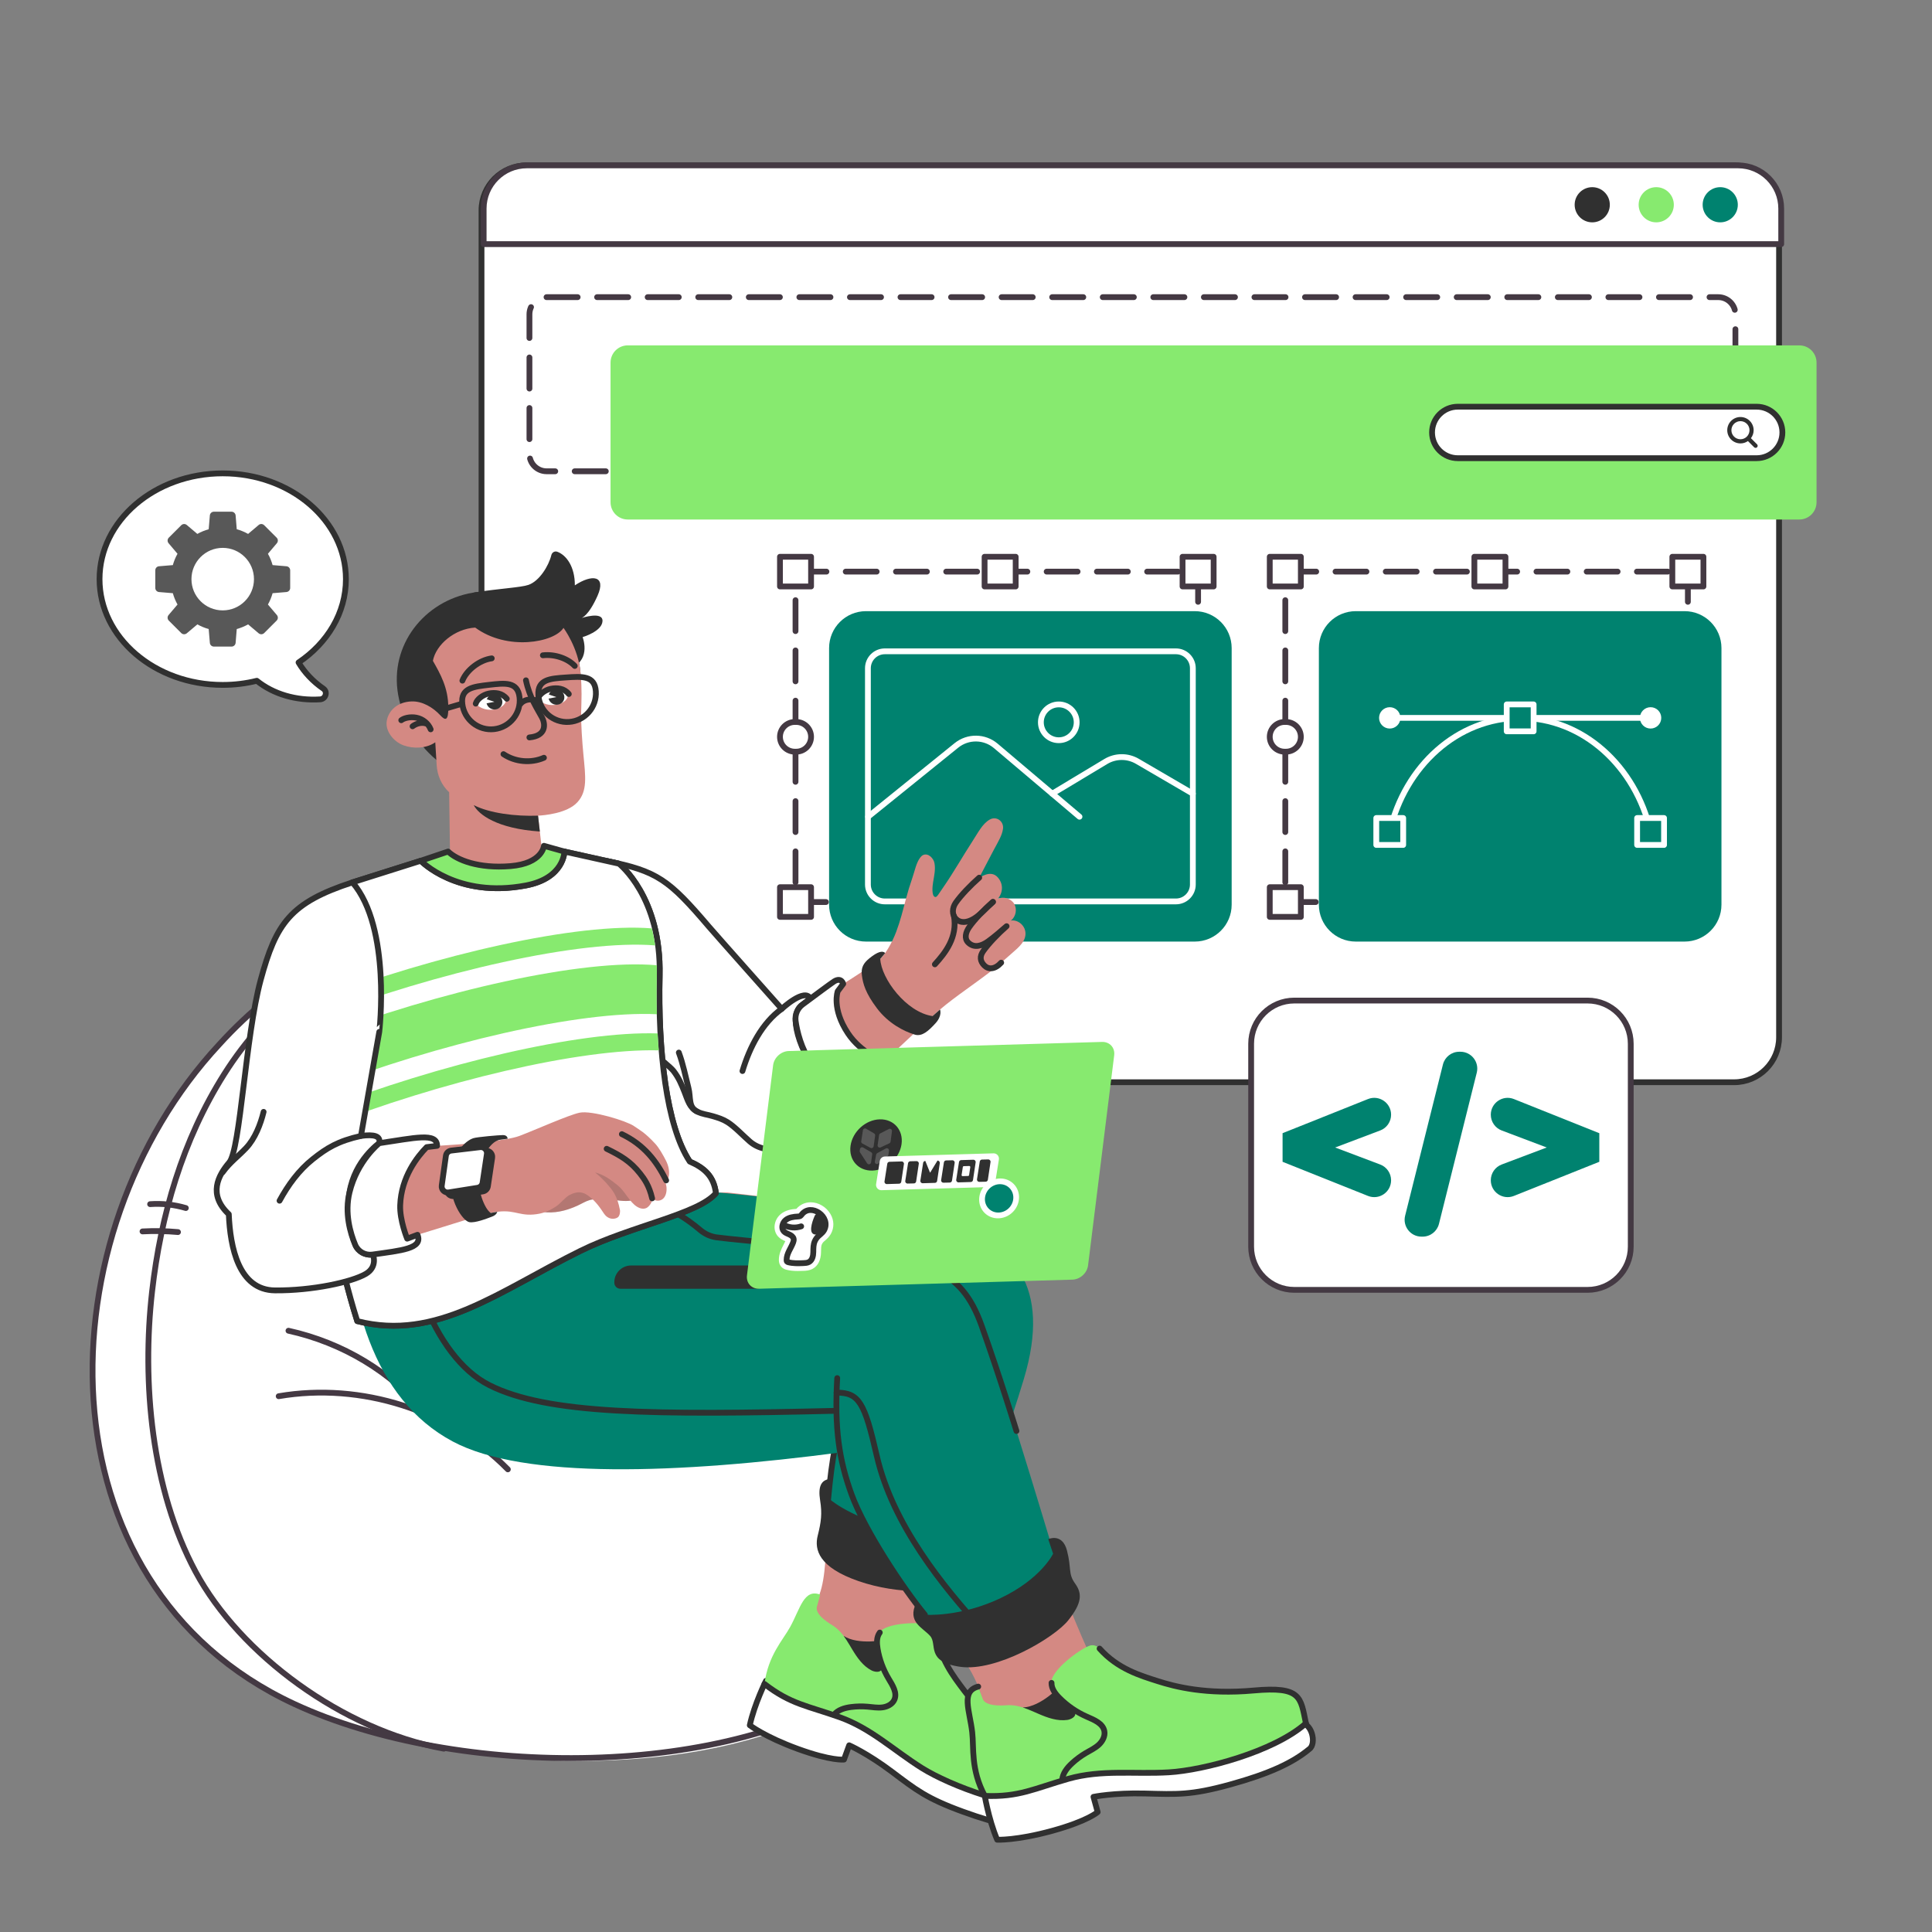 <svg id="SvgjsSvg1001" width="288" height="288" xmlns="http://www.w3.org/2000/svg" version="1.1" xmlns:xlink="http://www.w3.org/1999/xlink" xmlns:svgjs="http://svgjs.com/svgjs"><rect width="100%" height="100%" fill="#808080" stroke="none"/><defs id="SvgjsDefs1002"></defs><g id="SvgjsG1008"><svg xmlns="http://www.w3.org/2000/svg" enable-background="new 0 0 500 500" viewBox="0 0 500 500" width="288" height="288"><path fill="#ffffff" stroke="#303030" stroke-linecap="round" stroke-linejoin="round" stroke-miterlimit="10" stroke-width="1.5" d="
			M448.783,280.082H136.251c-6.427,0-11.637-5.21-11.637-11.637V54.437c0-6.427,5.21-11.637,11.637-11.637h312.531
			c6.427,0,11.637,5.21,11.637,11.637v214.008C460.42,274.872,455.21,280.082,448.783,280.082z" class="colorfff svgShape colorStroke303030 svgStroke"></path><path fill="#ffffff" stroke="#443943" stroke-linecap="round" stroke-linejoin="round" stroke-miterlimit="10" stroke-width="1.5" d="
				M449.798,42.8H136.345c-6.173,0-11.176,5.004-11.176,11.176v9.205h335.806v-9.205C460.975,47.804,455.971,42.8,449.798,42.8z" class="colorfff svgShape colorStrokeff95fb svgStroke"></path><path fill="#00826f" d="M449.746,52.991c0,2.514-2.037,4.551-4.551,4.551c-2.513,0-4.551-2.037-4.551-4.551
					s2.038-4.551,4.551-4.551C447.709,48.44,449.746,50.477,449.746,52.991z" class="color00826f svgShape"></path><path fill="#87ea6f" d="M433.184,52.991c0,2.514-2.038,4.551-4.551,4.551c-2.513,0-4.551-2.037-4.551-4.551
					s2.038-4.551,4.551-4.551C431.146,48.44,433.184,50.477,433.184,52.991z" class="colorf55571 svgShape"></path><path fill="#303030" d="M416.621,52.991c0,2.514-2.038,4.551-4.551,4.551c-2.513,0-4.551-2.037-4.551-4.551
					s2.038-4.551,4.551-4.551C414.584,48.44,416.621,50.477,416.621,52.991z" class="color303030 svgShape"></path><g><path fill="#ffffff" d="M444.676,121.966H141.467c-2.457,0-4.449-1.992-4.449-4.448V81.351
					c0-2.457,1.992-4.448,4.449-4.448h303.209c2.457,0,4.448,1.992,4.448,4.448v36.167
					C449.125,119.975,447.133,121.966,444.676,121.966z" class="colorfff svgShape"></path><path fill="none" stroke="#443943" stroke-dasharray="8.053 5.033" stroke-linecap="round" stroke-linejoin="round" stroke-width="1.5" d="
					M444.676,121.966H141.467c-2.457,0-4.448-1.992-4.448-4.448V81.351c0-2.457,1.992-4.448,4.448-4.448h303.209
					c2.457,0,4.448,1.992,4.448,4.448v36.167C449.125,119.975,447.133,121.966,444.676,121.966z" class="colorStrokeff95fb svgStroke"></path><g><path fill="#87ea6f" d="M465.668,134.447H162.46c-2.457,0-4.448-1.992-4.448-4.449V93.831
					c0-2.457,1.992-4.448,4.448-4.448h303.209c2.457,0,4.449,1.992,4.449,4.448v36.167
					C470.117,132.455,468.125,134.447,465.668,134.447z" class="colorf55571 svgShape"></path><path fill="#ffffff" stroke="#303030" stroke-linecap="round" stroke-linejoin="round" stroke-miterlimit="10" stroke-width="1.5" d="
					M454.618,118.577h-77.344c-3.68,0-6.662-2.983-6.662-6.662l0,0c0-3.68,2.983-6.662,6.662-6.662h77.344
					c3.68,0,6.662,2.983,6.662,6.662l0,0C461.281,115.594,458.298,118.577,454.618,118.577z" class="colorfff svgShape colorStroke303030 svgStroke"></path><path fill="#303030" d="M454.728,114.992l-1.588-1.588c0.438-0.575,0.702-1.289,0.702-2.066
					c0-1.884-1.532-3.416-3.416-3.416c-1.884,0-3.416,1.532-3.416,3.416c0,1.884,1.532,3.416,3.416,3.416
					c0.72,0,1.387-0.225,1.938-0.606l1.604,1.604c0.105,0.105,0.242,0.157,0.38,0.157c0.137,0,0.275-0.052,0.38-0.157
					C454.938,115.541,454.938,115.201,454.728,114.992z M450.427,113.679c-1.292,0-2.342-1.05-2.342-2.342
					c0-1.291,1.05-2.342,2.342-2.342c1.292,0,2.342,1.05,2.342,2.342C452.769,112.629,451.718,113.679,450.427,113.679z" class="color303030 svgShape"></path></g></g><g><rect width="104.187" height="85.511" x="332.635" y="147.934" fill="#ffffff" stroke="#443943" stroke-dasharray="8 5" stroke-linecap="round" stroke-linejoin="round" stroke-miterlimit="10" stroke-width="1.5" class="colorfff svgShape colorStrokeff95fb svgStroke"></rect><rect width="8.046" height="7.686" x="381.566" y="144.091" fill="#ffffff" stroke="#443943" stroke-linecap="round" stroke-linejoin="round" stroke-miterlimit="10" stroke-width="1.5" class="colorfff svgShape colorStrokeff95fb svgStroke"></rect><rect width="8.046" height="7.686" x="432.8" y="144.091" fill="#ffffff" stroke="#443943" stroke-linecap="round" stroke-linejoin="round" stroke-miterlimit="10" stroke-width="1.5" class="colorfff svgShape colorStrokeff95fb svgStroke"></rect><rect width="8.046" height="7.686" x="328.613" y="144.091" fill="#ffffff" stroke="#443943" stroke-linecap="round" stroke-linejoin="round" stroke-miterlimit="10" stroke-width="1.5" class="colorfff svgShape colorStrokeff95fb svgStroke"></rect><path fill="#ffffff" stroke="#443943" stroke-linecap="round" stroke-linejoin="round" stroke-miterlimit="10" stroke-width="1.5" d="M332.815 194.533h-.359c-2.122 0-3.843-1.721-3.843-3.843l0 0c0-2.122 1.721-3.843 3.843-3.843h.359c2.123 0 3.843 1.721 3.843 3.843l0 0C336.658 192.812 334.938 194.533 332.815 194.533zM437.003 194.533h-.359c-2.122 0-3.843-1.721-3.843-3.843l0 0c0-2.122 1.721-3.843 3.843-3.843h.359c2.122 0 3.843 1.721 3.843 3.843l0 0C440.846 192.812 439.125 194.533 437.003 194.533z" class="colorfff svgShape colorStrokeff95fb svgStroke"></path><g><rect width="8.046" height="7.686" x="381.566" y="229.602" fill="#ffffff" stroke="#443943" stroke-linecap="round" stroke-linejoin="round" stroke-miterlimit="10" stroke-width="1.5" class="colorfff svgShape colorStrokeff95fb svgStroke"></rect><rect width="8.046" height="7.686" x="432.8" y="229.602" fill="#ffffff" stroke="#443943" stroke-linecap="round" stroke-linejoin="round" stroke-miterlimit="10" stroke-width="1.5" class="colorfff svgShape colorStrokeff95fb svgStroke"></rect><rect width="8.046" height="7.686" x="328.613" y="229.602" fill="#ffffff" stroke="#443943" stroke-linecap="round" stroke-linejoin="round" stroke-miterlimit="10" stroke-width="1.5" class="colorfff svgShape colorStrokeff95fb svgStroke"></rect></g><g><path fill="#00826f" d="M435.96,243.68h-85.084c-5.275,0-9.552-4.276-9.552-9.551V167.72
					c0-5.275,4.276-9.552,9.552-9.552h85.084c5.275,0,9.551,4.276,9.551,9.552v66.408C445.511,239.404,441.235,243.68,435.96,243.68
					z" class="color00826f svgShape"></path><path fill="none" stroke="#fff" stroke-linecap="round" stroke-linejoin="round" stroke-miterlimit="10" stroke-width="1.5" d="
						M359.664,215.186c3.914-16.917,17.542-29.401,33.753-29.401c16.211,0,29.839,12.484,33.753,29.401" class="colorStrokefff svgStroke"></path><line x1="359.664" x2="427.171" y1="185.786" y2="185.786" fill="none" stroke="#fff" stroke-linecap="round" stroke-linejoin="round" stroke-miterlimit="10" stroke-width="1.5" class="colorStrokefff svgStroke"></line><rect width="6.966" height="6.966" x="389.934" y="182.302" fill="#00826f" stroke="#fff" stroke-linecap="round" stroke-linejoin="round" stroke-miterlimit="10" stroke-width="1.5" class="color00826f svgShape colorStrokefff svgStroke"></rect><rect width="6.966" height="6.966" x="356.181" y="211.703" fill="#00826f" stroke="#fff" stroke-linecap="round" stroke-linejoin="round" stroke-miterlimit="10" stroke-width="1.5" class="color00826f svgShape colorStrokefff svgStroke"></rect><rect width="6.966" height="6.966" x="423.687" y="211.703" fill="#00826f" stroke="#fff" stroke-linecap="round" stroke-linejoin="round" stroke-miterlimit="10" stroke-width="1.5" class="color00826f svgShape colorStrokefff svgStroke"></rect><path fill="#ffffff" d="M429.934 185.786c0 1.526-1.237 2.763-2.763 2.763-1.526 0-2.763-1.237-2.763-2.763 0-1.526 1.237-2.763 2.763-2.763C428.697 183.022 429.934 184.26 429.934 185.786zM362.427 185.786c0 1.526-1.237 2.763-2.763 2.763-1.526 0-2.763-1.237-2.763-2.763 0-1.526 1.237-2.763 2.763-2.763C361.19 183.022 362.427 184.26 362.427 185.786z" class="colorfff svgShape"></path></g></g><g><rect width="104.187" height="85.511" x="205.879" y="147.934" fill="#ffffff" stroke="#443943" stroke-dasharray="8 5" stroke-linecap="round" stroke-linejoin="round" stroke-miterlimit="10" stroke-width="1.5" class="colorfff svgShape colorStrokeff95fb svgStroke"></rect><rect width="8.046" height="7.686" x="254.81" y="144.091" fill="#ffffff" stroke="#443943" stroke-linecap="round" stroke-linejoin="round" stroke-miterlimit="10" stroke-width="1.5" class="colorfff svgShape colorStrokeff95fb svgStroke"></rect><rect width="8.045" height="7.686" x="306.044" y="144.091" fill="#ffffff" stroke="#443943" stroke-linecap="round" stroke-linejoin="round" stroke-miterlimit="10" stroke-width="1.5" class="colorfff svgShape colorStrokeff95fb svgStroke"></rect><rect width="8.046" height="7.686" x="201.857" y="144.091" fill="#ffffff" stroke="#443943" stroke-linecap="round" stroke-linejoin="round" stroke-miterlimit="10" stroke-width="1.5" class="colorfff svgShape colorStrokeff95fb svgStroke"></rect><path fill="#ffffff" stroke="#443943" stroke-linecap="round" stroke-linejoin="round" stroke-miterlimit="10" stroke-width="1.5" d="M206.059 194.533H205.7c-2.122 0-3.843-1.721-3.843-3.843l0 0c0-2.122 1.721-3.843 3.843-3.843h.359c2.122 0 3.843 1.721 3.843 3.843l0 0C209.902 192.812 208.181 194.533 206.059 194.533zM310.246 194.533h-.359c-2.122 0-3.843-1.721-3.843-3.843l0 0c0-2.122 1.721-3.843 3.843-3.843h.359c2.123 0 3.843 1.721 3.843 3.843l0 0C314.089 192.812 312.369 194.533 310.246 194.533z" class="colorfff svgShape colorStrokeff95fb svgStroke"></path><g><rect width="8.046" height="7.686" x="254.81" y="229.602" fill="#ffffff" stroke="#443943" stroke-linecap="round" stroke-linejoin="round" stroke-miterlimit="10" stroke-width="1.5" class="colorfff svgShape colorStrokeff95fb svgStroke"></rect><rect width="8.045" height="7.686" x="306.044" y="229.602" fill="#ffffff" stroke="#443943" stroke-linecap="round" stroke-linejoin="round" stroke-miterlimit="10" stroke-width="1.5" class="colorfff svgShape colorStrokeff95fb svgStroke"></rect><rect width="8.046" height="7.686" x="201.857" y="229.602" fill="#ffffff" stroke="#443943" stroke-linecap="round" stroke-linejoin="round" stroke-miterlimit="10" stroke-width="1.5" class="colorfff svgShape colorStrokeff95fb svgStroke"></rect></g><g><path fill="#00826f" d="M309.203,243.68h-85.084c-5.275,0-9.551-4.276-9.551-9.551V167.72
					c0-5.275,4.276-9.552,9.551-9.552h85.084c5.275,0,9.551,4.276,9.551,9.552v66.408
					C318.755,239.404,314.478,243.68,309.203,243.68z" class="color00826f svgShape"></path><path fill="none" stroke="#fff" stroke-linecap="round" stroke-linejoin="round" stroke-miterlimit="10" stroke-width="1.5" d="
					M304.329,233.288h-75.336c-2.419,0-4.38-1.961-4.38-4.38v-55.967c0-2.419,1.961-4.38,4.38-4.38h75.336
					c2.419,0,4.38,1.961,4.38,4.38v55.967C308.709,231.327,306.748,233.288,304.329,233.288z" class="colorStrokefff svgStroke"></path><path fill="none" stroke="#fff" stroke-linecap="round" stroke-linejoin="round" stroke-miterlimit="10" stroke-width="1.5" d="
						M224.665,211.368l22.847-18.449c2.988-2.413,7.268-2.363,10.199,0.117l21.662,18.332" class="colorStrokefff svgStroke"></path><path fill="none" stroke="#fff" stroke-linecap="round" stroke-linejoin="round" stroke-miterlimit="10" stroke-width="1.5" d="M308.709 205.404l-14.369-8.382c-2.524-1.472-5.651-1.452-8.156.053l-13.859 8.329M278.643 186.935c0 2.559-2.074 4.633-4.633 4.633-2.559 0-4.633-2.074-4.633-4.633 0-2.559 2.074-4.633 4.633-4.633C276.569 182.302 278.643 184.376 278.643 186.935z" class="colorStrokefff svgStroke"></path></g></g><g><path fill="#ffffff" stroke="#443943" stroke-linecap="round" stroke-linejoin="round" stroke-miterlimit="10" stroke-width="1.5" d="
			M410.865,333.816h-75.899c-6.17,0-11.171-5.002-11.171-11.171v-52.529c0-6.17,5.002-11.172,11.171-11.172h75.899
			c6.17,0,11.171,5.002,11.171,11.172v52.529C422.037,328.814,417.035,333.816,410.865,333.816z" class="colorfff svgShape colorStrokeff95fb svgStroke"></path><path fill="#00826f" d="M354.032 309.504l-22.102-8.832v-7.405l22.102-8.832c2.865-1.145 5.981.965 5.981 4.051v0c0 1.814-1.123 3.439-2.82 4.081l-17.686 6.682v-4.558l17.686 6.682c1.697.641 2.82 2.266 2.82 4.081l0 0C360.013 308.539 356.897 310.649 354.032 309.504zM363.647 314.62l9.782-39.126c.486-1.942 2.23-3.304 4.232-3.304h.292c2.838 0 4.92 2.667 4.232 5.42l-9.782 39.126c-.486 1.942-2.23 3.304-4.232 3.304h-.292C365.041 320.04 362.959 317.373 363.647 314.62zM385.818 288.486L385.818 288.486c0-3.086 3.116-5.196 5.981-4.051l22.102 8.832v7.405l-22.102 8.832c-2.865 1.145-5.981-.965-5.981-4.051l0 0c0-1.814 1.123-3.439 2.82-4.081l17.686-6.682v4.558l-17.686-6.682C386.942 291.925 385.818 290.3 385.818 288.486z" class="color00826f svgShape"></path></g><g><path fill="#ffffff" d="M56.756,270.284C11.163,319.296,9.064,409.858,76.213,441.007
				c41.919,19.445,114.856,21.772,149.348-6.197c32.369-26.247,35.081-59.782,29.335-79.789
				c-6.715-23.381-16.84-31.51-31.827-45.881c-8.963-8.595-18.536-17.017-24.23-27.963c-1.929-3.708-3.372-7.641-5.211-11.393
				c-9.228-18.834-26.718-31.005-47.487-34.03c-10.172-1.482-20.597-1.072-30.671,0.889
				C92.736,241.071,72.091,253.381,56.756,270.284z" class="colorfff svgShape"></path><path fill="#ffffff" stroke="#443943" stroke-linecap="round" stroke-linejoin="round" stroke-miterlimit="10" stroke-width="1.5" d="
			M56.756,270.284C11.163,319.296,9.064,409.858,76.213,441.007c41.919,19.445,113.279,19.706,149.348-6.197
			c31.73-22.786,35.081-59.782,29.335-79.789c-6.715-23.381-16.84-31.51-31.827-45.881c-8.963-8.595-18.536-17.017-24.23-27.963
			c-1.929-3.708-3.372-7.641-5.211-11.393c-9.228-18.834-26.718-31.005-47.487-34.03c-10.172-1.482-20.597-1.072-30.671,0.889
			C92.736,241.071,72.091,253.381,56.756,270.284z" class="colorfff svgShape colorStrokeff95fb svgStroke"></path><path fill="none" stroke="#443943" stroke-linecap="round" stroke-linejoin="round" stroke-miterlimit="10" stroke-width="1.5" d="M106.256 238.661c-20.278 8.031-37.352 22.118-48.205 39.289-10.853 17.17-16.457 36.657-18.686 56.237-2.679 23.526-.207 51.218 11.25 72.574 11.457 21.356 38.106 41.025 64.246 45.797M38.85 311.633c3.11-.221 6.261.121 9.245 1.006M46.065 318.861c-3.05-.278-6.122-.335-9.181-.171M72.126 361.34c21.358-3.668 44.321 3.662 59.307 18.931M74.656 344.391c13.933 3.072 26.705 10.654 35.604 21.576" class="colorStrokeff95fb svgStroke"></path><g><path fill="#d48983" d="M263.536,453.133c-5.774-4.532-11.354-9.37-16.206-14.894
						c-4.836-5.505-9.855-9.179-6.462-18.702c3.393-9.523,5.085-13.003,8.759-22.563c8.158-21.225,10.932-25.518,14.867-40.836
						c3.922-15.268,4.931-31.196-17.537-37.276c-24.971-6.758-58.723-10.245-58.723-10.245H96.559c0,0,0.293,39.669,18.923,51.792
						c18.629,12.122,48.938,13.268,74.671,9.932c13.684-1.774,24.287-3.429,29.761-4.373c-1.595,4.373-4.297,11.836-5.616,27.533
						c-0.69,8.212-0.525,14.54-2.235,19.178c-1.166,3.162-7.333,10.399-9.885,14.967c-1.254,2.246-2.717,5.632-1.914,8.76
						c0.654,2.546,2.574,4.349,5.022,5.306c6.253,2.445,12.918,3.896,18.848,7.043c3.589,1.905,6.831,4.391,10.276,6.545
						c3.206,2.004,6.591,3.72,10.102,5.122c3.86,1.541,7.935,2.687,12.097,2.949c3.281,0.207,9.348,0.392,11.038-3.107
						C269.141,457.174,265.664,454.802,263.536,453.133z" class="colord48983 svgShape"></path><path fill="none" stroke="#303030" stroke-linecap="round" stroke-linejoin="round" stroke-miterlimit="10" stroke-width="1.5" d="
					M229.564,351.006c-3.605,3.054-7.828,9.402-9.651,14.96" class="colorStroke303030 svgStroke"></path><path fill="#ffffff" stroke="#303030" stroke-linecap="round" stroke-linejoin="round" stroke-miterlimit="10" stroke-width="1.5" d="
						M198.232,435.002c0,0-2.979,5.946-4.186,11.494c0,0,3.796,2.975,12.466,6.132c8.669,3.157,11.911,2.745,11.911,2.745
						l1.344-3.692c0,0,4.673,2.043,10.955,6.762c6.282,4.719,8.992,6.962,18.464,10.412c9.472,3.449,15.858,4.648,21.242,4.253
						c2.342,0.033,4.558-5.293,1.676-6.865C269.223,464.671,198.232,435.002,198.232,435.002z" class="colorfff svgShape colorStroke303030 svgStroke"></path><path fill="#303030" d="M218.319,423.364c3.873,2.491,10.693,1.027,10.693,1.027s4.7,9.453-1.094,9.806
						C224.36,434.413,220.966,431.272,218.319,423.364z" class="color303030 svgShape"></path><path fill="#87ea6f" d="M219.064,424.434c-0.992-1.52-2.106-2.893-3.731-3.876c-1.341-0.811-4.436-2.849-3.913-4.753
						c0.013-0.047,0.857-3.117,0.857-3.117c-4.248-1.597-5.155,3.583-7.793,8.382c-1.877,3.415-5.698,7.326-6.637,14.735
						c6.75,5.245,11.234,5.682,19.4,8.581c8.167,2.899,14.058,8.624,21.367,13.195c7.309,4.571,24.221,10.954,34.855,9.815
						c2.662-6.065,4.435-8.194-5.846-14.186c-10.281-5.991-15.459-12.185-18.079-15.675c-2.781-3.704-6.419-8.315-7.159-15.054
						c-0.1-0.912-0.671-1.734-1.547-2.008c-2.524-0.79-11.978-0.596-13.288,2.175c-1.007,2.129-0.399,4.564,0.049,6.753
						c0.141,0.689,0.868,2.072,0.529,2.703c-0.465,0.867-1.893,0.55-2.568,0.204c-2.225-1.141-3.723-3.303-5.012-5.445
						C220.051,426.038,219.574,425.216,219.064,424.434z" class="colorf55571 svgShape"></path><path fill="none" stroke="#303030" stroke-linecap="round" stroke-linejoin="round" stroke-miterlimit="10" stroke-width="1.5" d="M227.689 422.504c-.866 1.15-.808 2.738-.573 4.159.455 2.75 1.433 5.412 2.865 7.803 1.004 1.676 2.278 3.632 1.484 5.417-.522 1.173-1.827 1.827-3.101 1.988-1.274.161-2.56-.074-3.839-.185-1.418-.123-2.85-.094-4.262.088-1.649.212-3.391.706-4.435 2M273.468 467.397c2.662-6.065 4.435-8.194-5.846-14.186-10.281-5.991-15.459-12.185-18.079-15.675-2.781-3.704-6.419-8.315-7.159-15.054" class="colorStroke303030 svgStroke"></path><path fill="none" stroke="#303030" stroke-linecap="round" stroke-linejoin="round" stroke-miterlimit="10" stroke-width="1.5" d="
						M197.846,435.806c6.75,5.245,11.234,5.682,19.4,8.581c8.167,2.899,14.058,8.624,21.367,13.195
						c7.309,4.571,24.221,10.954,34.855,9.815" class="colorStroke303030 svgStroke"></path><g><path fill="#d48983" d="M331.908,443.358c-1.469-1.899-4.118-2.325-6.506-2.576c-8.652-0.909-17.375-1.406-25.92-3.125
						c-6.87-1.382-14.567-2.871-17.755-10.074c-2.513-5.679-4.177-9.464-8.569-20.902c-4.074-10.613-9.618-27.914-18.302-52.2
						c-8.731-24.416-18.022-26.51-31.955-28.874c-21.414-3.634-34.587-5.471-70.467-7.964l-57.773,0.955
						c2.233,24.968,4.645,44.278,23.076,53.82c16.73,8.662,45.734,7.332,64.882,5.781c20.822-1.686,29.061-2.834,35.965-3.495
						c3.649,22.611,12.337,28.641,21.482,42.302c3.849,5.749,10.324,12.084,13.313,20.032c1.349,3.586,0.456,8.079,0.939,11.833
						c0.308,2.395,0.551,4.425,0.64,6.85c0.102,2.777,1.106,5.532,2.89,7.672c0.723,0.867,1.581,1.648,2.611,2.109
						c2.351,1.052,5.069,0.277,7.551-0.412c6.115-1.697,12.396-2.794,18.724-3.27c4.813-0.362,9.648-0.365,14.456-0.786
						c8.321-0.729,16.557-2.728,24.156-6.196c2.319-1.058,4.657-2.319,6.168-4.372C333.026,448.415,333.468,445.374,331.908,443.358
						z" class="colord48983 svgShape"></path><path fill="#ffffff" stroke="#303030" stroke-linecap="round" stroke-linejoin="round" stroke-miterlimit="10" stroke-width="1.5" d="
						M254.697,463.858c0,0,1.057,6.834,3.375,12.262c0,0,5.009,0.234,14.258-2.311s11.747-4.847,11.747-4.847l-1.084-3.938
						c0,0,5.191-1.083,13.357-0.867c8.166,0.216,11.814,0.485,21.919-2.297c10.105-2.782,16.239-5.612,20.564-9.19
						c2.005-1.382,0.675-7.231-2.714-6.827C332.73,446.245,254.697,463.858,254.697,463.858z" class="colorfff svgShape colorStroke303030 svgStroke"></path><path fill="#303030" d="M264.711,441.897c4.782-0.222,9.68-5.57,9.68-5.57s9.677,5.181,4.979,8.969
						C276.487,447.622,271.718,447.004,264.711,441.897z" class="color303030 svgShape"></path><path fill="#87ea6f" d="M265.987,442.355c-1.756-0.691-3.528-1.184-5.497-1.038c-1.625,0.12-5.476,0.257-6.178-1.672
						c-0.017-0.047-1.15-3.158-1.15-3.158c-4.562,1.206-2.211,6.141-1.556,11.798c0.466,4.025-0.417,9.64,3.25,16.485
						c8.879,0.38,12.943-1.951,21.61-4.412c8.667-2.461,17.108-1.158,26.055-1.686c8.947-0.528,27.124-5.304,35.451-12.674
						c-1.397-6.743-1.176-9.616-13.498-8.501c-12.321,1.114-20.441-1.016-24.763-2.396c-4.588-1.465-10.448-3.18-15.134-8.447
						c-0.634-0.712-1.613-1.065-2.52-0.77c-2.615,0.851-10.51,6.709-9.951,9.846c0.429,2.411,2.411,4.109,4.109,5.694
						c0.535,0.499,1.983,1.233,2.077,1.972c0.128,1.015-1.273,1.606-2.053,1.719c-2.573,0.373-5.145-0.557-7.528-1.596
						C267.79,443.119,266.891,442.711,265.987,442.355z" class="colorf55571 svgShape"></path><path fill="none" stroke="#303030" stroke-linecap="round" stroke-linejoin="round" stroke-miterlimit="10" stroke-width="1.5" d="M253.162 436.488c-4.562 1.206-2.211 6.141-1.556 11.798.466 4.025-.417 9.64 3.25 16.485M272.134 435.525c-.041 1.496.964 2.807 2.019 3.87 2.042 2.056 4.474 3.724 7.127 4.888 1.86.816 4.118 1.707 4.52 3.698.264 1.309-.448 2.649-1.431 3.553-.982.904-2.214 1.479-3.365 2.155-1.276.75-2.472 1.637-3.559 2.641-1.27 1.173-2.449 2.64-2.554 4.366M337.971 445.999c-1.397-6.743-1.176-9.616-13.498-8.501-12.321 1.114-20.441-1.016-24.763-2.396-4.588-1.465-10.448-3.18-15.134-8.447" class="colorStroke303030 svgStroke"></path><path fill="none" stroke="#303030" stroke-linecap="round" stroke-linejoin="round" stroke-miterlimit="10" stroke-width="1.5" d="
						M254.855,464.771c8.879,0.38,12.943-1.951,21.61-4.412c8.667-2.461,17.108-1.158,26.055-1.686
						c8.947-0.528,27.124-5.304,35.451-12.674" class="colorStroke303030 svgStroke"></path></g><g><path fill="#00826f" d="M100.29,308.616h84.98c-5.441-0.603,35.398,2.745,60.966,9.157
					c15.734,3.945,26.05,14.81,18.72,39.152c-7.33,24.343-16.767,45.425-16.767,45.425s-23.626,0.7-34.263-9.268
					c0,0,0.278-15.131,4.392-25.237c0,0-45.125,9.019-74.941,3.763c-29.816-5.256-39.497-16.651-43.228-28.025
					c-3.73-11.374-5.126-34.779-5.126-34.779L100.29,308.616z" class="color00826f svgShape"></path><path fill="none" stroke="#303030" stroke-linecap="round" stroke-linejoin="round" stroke-miterlimit="10" stroke-width="1.5" d="
					M228.373,350.738c-9.885,11.365-12.547,17.573-14.429,41.762" class="colorStroke303030 svgStroke"></path><path fill="#303030" d="M214.73,382.762c-2.306,0.273-3.033,2.096-2.484,5.523c0.548,3.427,0.279,5.572-0.617,9.116
					c-0.927,3.667,0.274,8.225,10.556,11.789c10.281,3.564,21.865,3.016,24.333,1.097c2.468-1.919,2.236-5.579,4.466-9.116
					c1.156-1.833,4.123-5.712,1.002-7.811l-1.524,3.696c0,0-7.546,2.019-19.65-1.545c-12.105-3.564-16.456-7.836-16.456-7.836
					L214.73,382.762z" class="color303030 svgShape"></path></g><g><path fill="#00826f" d="M89.508,308.616c0,27.614,7.051,53.434,27.634,64.424c18.478,9.866,58.388,8.387,100.679,2.813
					c2.019,11.965,4.871,18.381,12.281,29.177c7.41,10.797,14.091,19.142,14.091,19.142s9.155,0.819,18.226-3.456
					c9.072-4.275,12.592-11.096,12.592-11.096s-14.882-50.309-20.965-66.517c-4.843-12.904-9.457-15.755-34.766-19.411
					c-8.899-1.285-25.528-2.44-35.967-3.742c-16.319-13.341-22.373-11.334-22.373-11.334H89.508z" class="color00826f svgShape"></path><path fill="none" stroke="#303030" stroke-linecap="round" stroke-linejoin="round" stroke-miterlimit="10" stroke-width="1.5" d="M160.941 308.616c10.617 2.11 17.405 7.269 20.253 9.695 1.229 1.046 2.722 1.722 4.322 1.928 6.969.897 28.804 2.685 33.764 3.454 20.287 3.143 29.256 3.944 34.766 19.411 4.7 13.192 9.015 27.236 9.015 27.236M216.672 356.651c-.743 12.898.435 21.165 3.766 30.242 3.331 9.078 13.058 23.858 18.923 31.008" class="colorStroke303030 svgStroke"></path><path fill="none" stroke="#303030" stroke-linecap="round" stroke-linejoin="round" stroke-miterlimit="10" stroke-width="1.5" d="M103.916 308.315c0 16.847 7.745 42.626 22.742 50.171 14.997 7.545 42.348 7.759 89.8 6.627M216.507 360.408c5.858 0 7.263 2.66 10.402 16.355 4.121 17.982 17.414 34.076 27.137 44.805" class="colorStroke303030 svgStroke"></path><path fill="#303030" d="M237.097,414.857l2.265,3.044c0,0,9.078,0.696,19.593-4.308
					c10.515-5.004,13.585-11.487,13.585-11.487l-1.254-3.777c0,0,3.643-1.72,4.856,2.981c1.213,4.701,0.226,5.914,2.085,8.492
					c1.858,2.578,1.858,5.004-1.781,9.553c-3.639,4.549-18.611,13.355-27.943,12.011c-9.029-1.3-5.83-5.814-7.801-8.003
					C238.73,421.175,234.749,419.76,237.097,414.857z" class="color303030 svgShape"></path></g><g><path fill="#303030" d="M123.975,174.277l-1.278-20.945c6.43-1.015,12.12-1.281,14.078-1.968
				c2.824-0.99,5.225-4.91,5.916-7.714c0.168-0.682,0.864-1.101,1.525-0.861c2.37,0.86,4.582,3.889,4.554,8.699
				c4.39-2.933,8.218-2.596,5.875,2.688c-2.343,5.283-4.165,5.775-4.165,5.775s5.594-1.874,5.447,0.805
				c-0.147,2.679-5.146,4.126-5.146,4.126s2.192,5.577-2.624,7.775L123.975,174.277z" class="color303030 svgShape"></path><path fill="#303030" d="M102.691,176.28c0.271,12.549,11.357,26.013,24.496,25.729
				c13.139-0.284,23.356-14.208,23.085-26.757c-0.271-12.549-11.143-22.492-24.282-22.208
				C112.852,153.328,102.42,163.731,102.691,176.28z" class="color303030 svgShape"></path><path fill="#d48983" d="M113.007,197.993c0.166,2.72,1.259,5.206,3.232,7.047l0.22,15.79l-9.044,3.057
				c3.805,4.689,12.936,9.936,25.653,9.16c12.717-0.776,14.971-11.153,14.971-11.153l-7.909-2.989l-0.888-7.813
				c1.545-0.075,7.519-0.563,10.182-3.467c2.663-2.904,2.11-6.611,1.547-12.497c-0.303-3.174-0.632-7.874-0.568-10.781
				c0.077-3.53,0.245-5.63-0.141-10.124c-0.567-6.594-4.43-11.726-4.43-11.726c-2.408,3.816-14.568,6.014-22.854-0.077
				c-5.366,0.327-10.155,4.431-10.947,8.602c1.934,3.397,3.982,7.022,3.984,12.02c0.053,3.447-0.702,3.601-2.091,2.052
				c-1.858-2.004-4.601-3.666-7.414-3.566c-3.663,0.13-5.957,2.366-6.417,5.024c-0.455,2.627,1.732,5.373,4.317,6.332
				c2.586,0.958,5.951,0.829,8.237-0.778C112.648,192.107,112.841,195.273,113.007,197.993z" class="colord48983 svgShape"></path><path fill="#303030" d="M139.243,211.093c-5.865,0.218-12.55-0.639-16.639-2.73c1.236,2.42,5.962,6.079,17.105,6.832
					L139.243,211.093z" class="color303030 svgShape"></path><path fill="#ffffff" d="M139.169,180.873c0.29-1.529,1.639-2.445,3.219-2.77c1.581-0.324,3.916-0.225,4.611,1.955
							C146.684,182.379,141.704,183.678,139.169,180.873z" class="colorfff svgShape"></path><path fill="#303030" d="M145.954,181.075c-0.359,1.031-1.528,1.568-2.609,1.199c-1.082-0.369-1.667-1.504-1.308-2.535
							c0.359-1.031,1.528-1.568,2.609-1.199C145.728,178.909,146.313,180.044,145.954,181.075z" class="color303030 svgShape"></path><polygon fill="#ffffff" points="141.888 179.701 143.995 180.407 141.743 180.831" class="colorfff svgShape"></polygon><path fill="none" stroke="#303030" stroke-linecap="round" stroke-linejoin="round" stroke-miterlimit="10" stroke-width="1.5" d="M147.206 179.611c-1.195-1.511-3.07-1.678-4.651-1.354-1.581.324-3.088 1.528-3.385 2.616M140.498 169.59c3.212-.358 6.525.904 8.252 2.757" class="colorStroke303030 svgStroke"></path><path fill="#ffffff" d="M123.121,182.101c0.29-1.529,1.639-2.445,3.219-2.77c1.581-0.324,3.916-0.225,4.611,1.955
							C130.636,183.607,125.656,184.906,123.121,182.101z" class="colorfff svgShape"></path><path fill="#303030" d="M129.906,182.303c-0.359,1.031-1.528,1.568-2.609,1.199c-1.082-0.369-1.667-1.504-1.308-2.535
							c0.359-1.031,1.528-1.568,2.609-1.199C129.68,180.137,130.265,181.271,129.906,182.303z" class="color303030 svgShape"></path><polygon fill="#ffffff" points="125.84 180.928 127.947 181.635 125.695 182.058" class="colorfff svgShape"></polygon><path fill="none" stroke="#303030" stroke-linecap="round" stroke-linejoin="round" stroke-miterlimit="10" stroke-width="1.5" d="M131.158 180.839c-1.195-1.511-3.07-1.678-4.651-1.354-1.581.324-3.088 1.529-3.385 2.616M119.668 176.153c1.089-2.751 4.435-5.343 7.592-5.772M136.115 176.066c.967 4.556 2.937 7.346 4.142 9.597.924 1.726 1.16 4.782-3.25 5.185M103.846 186.396c.626-.511 2.223-.986 3.893-.668 1.67.318 3.123 1.5 3.716 3.023M106.773 187.966c.462-.373 2.111-1.358 3.847-.58" class="colorStroke303030 svgStroke"></path><g><path fill="none" stroke="#303030" stroke-linecap="round" stroke-linejoin="round" stroke-miterlimit="10" stroke-width="1.5" d="M119.646 182.149c.47 4.089 4.165 7.023 8.254 6.553 4.089-.47 7.023-4.165 6.553-8.254s-3.762-3.683-7.851-3.214C122.513 177.704 119.176 178.06 119.646 182.149zM139.331 179.908c.278 4.106 3.833 7.21 7.939 6.931 4.106-.278 7.21-3.833 6.932-7.939-.278-4.107-3.586-3.855-7.692-3.577C142.403 175.602 139.053 175.801 139.331 179.908zM139.593 181.862c-1.5-1.367-3.963-.919-4.881.298" class="colorStroke303030 svgStroke"></path><line x1="119.52" x2="114.252" y1="182.143" y2="183.691" fill="none" stroke="#303030" stroke-linecap="round" stroke-linejoin="round" stroke-miterlimit="10" stroke-width="1.5" class="colorStroke303030 svgStroke"></line></g><path fill="none" stroke="#303030" stroke-linecap="round" stroke-linejoin="round" stroke-miterlimit="10" stroke-width="1.5" d="
					M130.298,195.172c3.035,2.039,7.123,2.404,10.472,0.936" class="colorStroke303030 svgStroke"></path></g><g><path fill="#d48983" d="M265.32,240.895c-0.083-0.387-0.24-0.755-0.455-1.087c-0.697-1.08-1.994-1.786-3.261-1.567
					c1.31-0.972,1.697-2.987,0.841-4.375c-0.856-1.388-2.831-1.947-4.287-1.212c0.857-0.75,2.043-3.346,0.06-5.597
					c-1.866-2.119-4.709,0.173-4.797,0.08c0,0,3.16-6.065,3.818-7.286c1.25-2.32,2.064-3.615,2.33-5.3
					c0.307-1.944-1.646-3.471-3.443-2.44c-1.918,1.1-2.997,3.385-4.565,5.774c-1.918,2.925-4.967,8.195-7.355,11.619
					c-1.308,1.875-1.714,2.738-2.181,2.638c-0.987-0.212-0.715-2.79-0.536-3.858c0.272-1.631,0.664-3.297,0.341-4.952
					c-0.231-1.182-1.541-2.604-2.868-2.08c-0.318,0.125-0.569,0.376-0.781,0.645c-1.053,1.337-1.466,3.564-2.023,5.167
					c-0.666,1.918-1.258,3.862-1.774,5.826c-0.712,2.712-1.373,5.39-2.444,8.243c-1.071,2.853-2.997,6.327-4.817,7.619
					c-7.79,5.531-20.43,12.874-24.405,15.156c-4.705-5.209-14.99-16.636-18.834-21.241c-5.052-6.055-8.729-13.048-20.21-16.226
					c-2.767,0.878,2.399,39.825,2.399,39.825s8.191,8.475,15.87,15.502c9.399,8.601,12.328,10.744,18.027,11.765
					c4.278,0.766,9.176-0.985,16.821-7.739c8.643-7.827,21.871-20.346,24.549-22.832c4.361-4.048,9.66-7.449,14.584-11.207
					c2.08-1.587,4.018-3.364,5.987-5.085C263.582,245.208,265.857,243.409,265.32,240.895z" class="colord48983 svgShape"></path><path fill="#303030" d="M227.813,248.167c0.232,5.092,6.738,13.818,13.528,14.793l1.931-1.703
					c0,0,0.674,1.545-1.173,3.572s-3.491,3.496-5.376,2.926c-2.818-0.852-6.828-2.912-9.769-6.808
					c-2.99-3.96-3.614-6.377-3.894-8.464c-0.278-2.069,0.404-3.232,1.939-4.479c2.084-1.693,3.409-2.058,4.084-1.367
					C229.085,246.638,228.548,247.351,227.813,248.167z" class="color303030 svgShape"></path><path fill="none" stroke="#303030" stroke-linecap="round" stroke-linejoin="round" stroke-miterlimit="10" stroke-width="1.5" d="
						M257.006,233.402c-1.595,1.365-3.202,3.299-5.004,4.376c-1.843,1.102-3.523,1.133-4.606,0.038
						c-1.083-1.094-0.982-2.859-0.044-4.199c1.358-1.94,3.814-4.503,6.069-6.48" class="colorStroke303030 svgStroke"></path><path fill="none" stroke="#303030" stroke-linecap="round" stroke-linejoin="round" stroke-miterlimit="10" stroke-width="1.5" d="M260.505 239.697c-1.595 1.365-3.121 2.734-4.828 3.956-1.622 1.161-3.538 1.772-5.076.303-1.113-1.064-.688-2.703.25-4.042 1.358-1.94 3.814-4.503 6.069-6.481M259.106 249.134c-1.636 1.798-3.296 1.818-4.379.724-1.083-1.094-1.228-2.342-.29-3.681 1.359-1.94 3.814-4.503 6.069-6.48M246.877 237.05c.975 5.472-2.21 9.539-4.931 12.518" class="colorStroke303030 svgStroke"></path><g><path fill="#ffffff" stroke="#303030" stroke-linecap="round" stroke-linejoin="round" stroke-miterlimit="10" stroke-width="1.5" d="
					M157.051,222.825c13.034,2.645,15.992,4.765,26.425,17.011c1.717,2.015,18.835,21.262,18.835,21.262s6.021-5.598,7.42-2.637
					l-2.019,1.502c-1.351,0.865-1.844,2.639-1.806,4.243c0.062,2.572,1.37,7.283,4.094,11.009
					c4.173,5.708,11.719,7.666,11.719,7.666l2.259-1.489c1.939,2.87-2.301,6.118-14.186,13.226c-3.561,2.13-10.99,4.9-15.745,0.794
					c-1.709-1.476-3.848-3.79-5.758-4.995c-1.208-0.762-2.41-1.134-3.778-1.543c-1.559-0.467-2.567-0.461-4.03-1.174
					c-2.044-0.996-2.502-2.997-3.339-5.111c-0.771-1.948-1.447-3.612-2.834-5.423c-1.373-1.792-12.568-10.277-12.753-10.826
					C161.555,266.341,153.15,245.398,157.051,222.825z" class="colorfff svgShape colorStroke303030 svgStroke"></path><path fill="none" stroke="#303030" stroke-linecap="round" stroke-linejoin="round" stroke-miterlimit="10" stroke-width="1.5" d="M202.311 261.099c-5.048 3.591-8.305 9.913-10.162 16.085M175.68 272.401c1.099 2.948 1.695 6.054 2.483 9.1.667 2.582-.087 5.052 2.319 6.2" class="colorStroke303030 svgStroke"></path><path fill="#ffffff" stroke="#303030" stroke-linecap="round" stroke-linejoin="round" stroke-miterlimit="10" stroke-width="1.5" d="
					M221.718,282.882c-4.123-1.349-8.58-3.224-11.719-7.666c-2.635-3.73-3.767-8.452-4.094-11.009
					c-0.21-1.639,0.481-3.256,1.806-4.243c2.778-2.07,7.515-5.587,8.183-5.992c1.89-1.146,2.331,0.656,2.331,0.656l-1.422,1.9
					c0,0-1.632,4.437,2.641,10.884c3.428,5.172,9.054,7.129,9.085,7.109l3.19-2.226c0,0,1.272,1.112-1.284,3.588
					C228.501,277.757,221.718,282.882,221.718,282.882z" class="colorfff svgShape colorStroke303030 svgStroke"></path></g></g><g><path fill="#ffffff" stroke="#303030" stroke-linecap="round" stroke-linejoin="round" stroke-miterlimit="10" stroke-width="1.5" d="
				M146.059,220.379l14.128,3.144c0,0,11.001,8.566,10.529,28.938c-0.446,19.219,1.699,38.947,7.798,48.152
				c3.77,1.639,6.236,3.807,6.756,8.19c-4.56,5.418-21.897,8.435-34.992,14.889c-21.007,10.355-37.222,23.473-57.819,18.209
				c-9.685-30.769-10.38-61.611-11.474-79.544c-1.094-17.933,6.082-29.428,10.233-34.004l17.682-5.59c0,0,9.382,9.792,27.216,6.389
				C146.073,227.252,146.059,220.379,146.059,220.379z" class="colorfff svgShape colorStroke303030 svgStroke"></path><path fill="#ffffff" stroke="#303030" stroke-linecap="round" stroke-linejoin="round" stroke-miterlimit="10" stroke-width="1.5" d="
				M146.059,220.379l14.128,3.144c0,0,11.001,8.566,10.529,28.938c-0.446,19.219,1.699,38.947,7.798,48.152
				c3.77,1.639,6.236,3.807,6.756,8.19c-4.56,5.418-21.897,8.435-34.992,14.889c-21.007,10.355-37.222,23.473-57.819,18.209
				c-9.685-30.769-10.38-61.611-11.474-79.544c-1.094-17.933,6.082-29.428,10.233-34.004l17.682-5.59c0,0,9.382,9.792,27.216,6.389
				C146.073,227.252,146.059,220.379,146.059,220.379z" class="colorfff svgShape colorStroke303030 svgStroke"></path><path fill="#87ea6f" d="M81.709,262.414c0.022,0.366,0.044,0.745,0.066,1.122c31.386-12.011,68.403-20.447,87.772-18.867
					c-0.22-1.564-0.508-3.031-0.851-4.403c-19.254-1.551-55.868,6.758-87.09,18.63C81.607,260.042,81.635,261.21,81.709,262.414z" class="colorf55571 svgShape"></path><path fill="#87ea6f" d="M170.008 262.482c-.084-3.246-.086-6.532-.01-9.804.023-.987.011-1.937-.018-2.868-19.191-1.738-56.365 6.681-87.925 18.725.219 4.037.463 8.52.804 13.358C113.565 270.007 149.98 261.499 170.008 262.482zM170.497 271.831c-.117-1.441-.213-2.904-.293-4.381-20.395-.672-56.569 7.903-86.941 19.753.123 1.492.257 3.009.403 4.553C113.868 279.924 149.924 271.314 170.497 271.831z" class="colorf55571 svgShape"></path><path fill="#87ea6f" stroke="#303030" stroke-linecap="round" stroke-linejoin="round" stroke-miterlimit="10" stroke-width="1.5" d="
				M108.9,222.764c0,0,9.382,9.792,27.216,6.389c9.957-1.9,9.944-8.773,9.944-8.773l-5.289-1.485c0,0-0.348,4.571-8.662,5.255
				c-8.314,0.685-13.855-1.592-16.136-3.77L108.9,222.764z" class="colorf55571 svgShape colorStroke303030 svgStroke"></path></g><g><path fill="#303030" d="M163.328,327.506h33.005v6.022h-35.782c-0.865,0-1.566-0.701-1.566-1.566v-0.113
				C158.986,329.45,160.93,327.506,163.328,327.506z" class="color303030 svgShape"></path><path fill="#87ea6f" d="M196.464,333.526l81.087-2.356c1.983-0.058,3.79-1.701,4.035-3.669l6.765-54.391
					c0.245-1.969-1.164-3.518-3.148-3.461l-81.087,2.356c-1.983,0.058-3.79,1.701-4.035,3.669l-6.765,54.391
					C193.072,332.034,194.481,333.583,196.464,333.526z" class="colorf55571 svgShape"></path><path fill="#303030" d="M220.122,296.507c-0.525,3.662,2.004,6.544,5.647,6.439c3.643-0.106,7.022-3.16,7.547-6.822
								c0.525-3.662-2.004-6.544-5.647-6.439C224.025,289.791,220.646,292.845,220.122,296.507z" class="color303030 svgShape"></path><path fill="#585858" d="M227.511 293.739l-.385 2.625c-.064.438.385.771.786.583l2.256-1.061c.171-.08.289-.242.314-.429l.36-2.704c.059-.444-.404-.771-.803-.568l-2.232 1.14C227.648 293.407 227.537 293.561 227.511 293.739zM226.748 298.814l-.333 1.788c-.094.507.493.858.894.534l2.417-1.946c.111-.089.183-.218.202-.359l.139-1.044c.06-.45-.415-.778-.814-.562l-2.223 1.203C226.882 298.507 226.779 298.649 226.748 298.814zM226.49 293.883l-.394 2.777c-.054.382-.473.594-.813.411l-2.115-1.139c-.207-.112-.322-.342-.285-.574l.442-2.848c.06-.387.491-.592.829-.394l2.067 1.21C226.415 293.439 226.522 293.659 226.49 293.883zM225.724 298.751l-.297 2.094c-.072.509-.737.655-1.016.224l-1.841-2.845c-.074-.115-.104-.252-.083-.387l.071-.459c.06-.387.491-.592.829-.394l2.067 1.21C225.65 298.307 225.756 298.527 225.724 298.751z" class="colorff95fb svgShape"></path><g><path fill="#ffffff" d="M256.244,307.204l-28.114,0.817c-0.859,0.025-1.53-0.738-1.394-1.587l0.955-5.98
							c0.104-0.651,0.656-1.135,1.314-1.155l28.114-0.817c0.859-0.025,1.53,0.738,1.394,1.587l-0.955,5.98
							C257.455,306.7,256.903,307.185,256.244,307.204z" class="colorfff svgShape"></path><path fill="#303030" d="M230.191 300.672l3.146-.093c.366-.011.652.312.598.674l-.689 4.59c-.042.281-.279.491-.563.5l-3.176.095c-.367.011-.655-.314-.598-.678l.719-4.592C229.672 300.888 229.908 300.68 230.191 300.672zM235.572 300.536l1.619-.036c.364-.008.648.314.594.674l-.689 4.591c-.042.282-.282.493-.567.5l-1.649.038c-.366.009-.65-.316-.594-.678l.719-4.593C235.049 300.751 235.288 300.542 235.572 300.536zM239.472 300.453l1.231 3.055 1.915-3.148c.366-.011.652.312.598.674l-.689 4.59c-.042.281-.279.491-.563.5l-3.176.095c-.367.011-.654-.314-.598-.678l.719-4.592C238.953 300.669 239.189 300.461 239.472 300.453zM244.853 300.316l1.619-.036c.364-.008.648.314.594.674l-.689 4.591c-.042.282-.282.493-.567.5l-1.649.038c-.366.008-.65-.316-.594-.678l.719-4.593C244.33 300.532 244.568 300.323 244.853 300.316zM248.753 300.233l3.146-.093c.366-.011.652.312.598.674l-.689 4.59c-.042.281-.279.491-.563.5l-3.176.095c-.368.011-.654-.314-.598-.678l.719-4.592C248.234 300.45 248.47 300.242 248.753 300.233z" class="color303030 svgShape"></path><path fill="#ffffff" d="M249.433,301.801l1.408-0.042c0.164-0.005,0.292,0.14,0.268,0.302l-0.308,2.054
								c-0.019,0.126-0.125,0.22-0.252,0.224l-1.421,0.043c-0.164,0.005-0.293-0.141-0.267-0.303l0.322-2.055
								C249.201,301.898,249.306,301.804,249.433,301.801z" class="colorfff svgShape"></path><path fill="#303030" d="M254.134,300.098l1.619-0.036c0.364-0.008,0.648,0.314,0.594,0.674l-0.689,4.591
								c-0.042,0.282-0.282,0.493-0.567,0.5l-1.649,0.038c-0.366,0.008-0.65-0.316-0.594-0.678l0.719-4.593
								C253.611,300.313,253.849,300.104,254.134,300.098z" class="color303030 svgShape"></path></g><g><ellipse cx="258.572" cy="310.136" fill="#ffffff" rx="5.312" ry="5.003" transform="rotate(-44.485 258.58 310.147)" class="colorfff svgShape"></ellipse><path fill="#00826f" d="M262.242,310.136c-0.121,2.028-1.863,3.673-3.89,3.673c-2.027,0-3.572-1.644-3.45-3.673
							c0.121-2.029,1.863-3.673,3.89-3.673C260.819,306.464,262.364,308.108,262.242,310.136z" class="color00826f svgShape"></path></g><g><path fill="#ffffff" d="M206.474,328.931c-1.152,0-2.089-0.103-2.947-0.323c-0.227-0.059-0.831-0.213-1.328-0.768
							c-0.408-0.448-0.622-1.035-0.627-1.734c-0.01-1.614,0.674-2.933,1.224-3.991c0.163-0.314,0.319-0.615,0.448-0.902l-0.067-0.03
							c-0.511-0.222-1.21-0.525-1.796-1.164c-0.669-0.731-0.994-1.708-0.917-2.749c0.087-1.181,0.688-2.33,1.606-3.077
							c1.23-1,2.707-1.253,4.026-1.34c0.957-1.1,2.261-1.702,3.701-1.702c2.024,0,4.033,1.188,5.117,3.024
							c0.973,1.649,1.014,3.531,0.113,5.162c-0.438,0.792-1.028,1.302-1.503,1.712c-0.248,0.214-0.462,0.398-0.582,0.561
							c-0.1,0.135-0.178,0.266-0.238,0.399c-0.195,0.435-0.21,0.945-0.221,1.884l-0.002,0.174c-0.026,2.014-0.787,3.536-2.142,4.287
							c-0.865,0.481-1.766,0.517-2.362,0.539C207.479,328.911,206.976,328.931,206.474,328.931z" class="colorfff svgShape"></path><path fill="#ffffff" stroke="#303030" stroke-linecap="round" stroke-linejoin="round" stroke-miterlimit="10" stroke-width="1.5" d="
							M210.883,321.185c0.114-0.253,0.261-0.507,0.453-0.766c0.573-0.775,1.467-1.192,1.942-2.051
							c1.871-3.387-3.362-7.184-5.798-4.051c-0.096,0.124-0.186,0.258-0.315,0.349c-0.199,0.141-0.459,0.155-0.702,0.167
							c-1.105,0.057-2.273,0.214-3.131,0.911c-0.858,0.697-1.221,2.107-0.474,2.923c0.369,0.403,0.914,0.581,1.41,0.811
							c0.496,0.23,1.003,0.58,1.123,1.113c0.071,0.315-0.008,0.645-0.12,0.949c-0.556,1.514-1.708,2.863-1.698,4.552
							c0.001,0.146,0.018,0.304,0.116,0.413c0.085,0.094,0.214,0.133,0.337,0.165c1.258,0.323,2.578,0.274,3.877,0.223
							c0.504-0.02,1.029-0.045,1.47-0.29c0.854-0.474,1.099-1.586,1.111-2.563C210.496,322.956,210.483,322.072,210.883,321.185z" class="colorfff svgShape colorStroke303030 svgStroke"></path><path fill="#303030" d="M213.496,316.026c-0.012-0.117-0.027-0.237-0.048-0.36c-0.055-0.323-0.111-0.649-0.238-0.951
							c-0.127-0.302-0.333-0.582-0.622-0.736c-0.656-0.348-1.511,0.102-1.779,0.738c-0.409,0.971-0.77,1.976-0.876,3.024
							c-0.057,0.566,0.003,1.227,0.465,1.559c0.348,0.251,0.816,0.234,1.242,0.181c0.423-0.053,0.864-0.142,1.192-0.414
							c0.468-0.387,0.596-1.04,0.693-1.64C213.524,316.931,213.542,316.496,213.496,316.026z" class="color303030 svgShape"></path><path fill="none" stroke="#303030" stroke-linecap="round" stroke-linejoin="round" stroke-miterlimit="10" stroke-width="1.5" d="
							M207.343,317.377c-1.427,0.495-3.054,0.379-4.396-0.314" class="colorStroke303030 svgStroke"></path></g></g><g><path fill="#d48983" d="M141.489,313.754c1.481,0.094,2.985-0.088,4.426-0.458c1.229-0.316,2.419-0.766,3.573-1.29
					c1.035-0.47,2.008-1.096,3.098-1.419c0.563-0.167,1.154-0.212,1.74-0.237c1.193-0.05,2.389-0.019,3.577,0.094
					c1.765,0.167,3.696,0.561,5.462,0.261c0.717-0.122,1.426-0.464,1.835-1.065c0.439-0.646,0.653-1.531,0.371-2.287
					c-0.428-1.145-1.437-2.221-2.516-2.768c-0.849-0.43-1.786-0.652-2.72-0.831c-1.027-0.198-2.063-0.349-3.098-0.5
					c-1.213-0.177-2.426-0.355-3.64-0.532c-2.227-0.326-4.471-0.652-6.72-0.553c-1.072,0.047-2.14,0.192-3.187,0.431
					c-1.458,0.333-2.893,0.86-4.102,1.74c-1.209,0.88-2.181,2.14-2.522,3.596c-0.419,1.787,0.356,4.987,2.409,5.508
					C140.136,313.61,140.81,313.711,141.489,313.754z" class="colord48983 svgShape"></path><path fill="#303030" d="M141.489,313.754c1.481,0.094,2.985-0.088,4.426-0.458
					c1.229-0.316,2.419-0.766,3.573-1.29c1.035-0.47,2.008-1.096,3.098-1.419c0.563-0.167,1.154-0.212,1.74-0.237
					c1.193-0.05,2.389-0.019,3.577,0.094c1.765,0.167,3.696,0.561,5.462,0.261c0.717-0.122,1.426-0.464,1.835-1.065
					c0.439-0.646,0.653-1.531,0.371-2.287c-0.428-1.145-1.437-2.221-2.516-2.768c-0.849-0.43-1.786-0.652-2.72-0.831
					c-1.027-0.198-2.063-0.349-3.098-0.5c-1.213-0.177-2.426-0.355-3.64-0.532c-2.227-0.326-4.471-0.652-6.72-0.553
					c-1.072,0.047-2.14,0.192-3.187,0.431c-1.458,0.333-2.893,0.86-4.102,1.74c-1.209,0.88-2.181,2.14-2.522,3.596
					c-0.419,1.787,0.356,4.987,2.409,5.508C140.136,313.61,140.81,313.711,141.489,313.754z" opacity=".2" class="color303030 svgShape"></path><path fill="#d48983" d="M173.018,304.731c0.357-1.45,0.021-3.004-0.653-4.337c-0.673-1.333-1.778-3.308-2.792-4.404
					c-2.782-3.009-4.108-3.588-5.529-4.583c-1.837-1.286-10.872-4.091-14.037-3.447c-2.787,0.567-11.593,4.509-15.574,6.013
					c-6.926,2.617-42.22,3.459-42.22,3.459l5.44-32.107c0,0,0.496-20.392-6.558-34.167c-15.184,4.584-16.871,11.356-21.257,20.945
					c-4.385,9.589-9.104,49.281-9.11,58.148c-0.009,12.696,6.116,18.24,23.669,15.166c17.514-3.068,35.3-9.902,42.596-11.505
					c5.759-1.266,6.848,0.737,11.029,0.408c2.346-0.185,4.009-0.856,5.945-2.139c1.111-0.736,2.329-2.375,3.535-2.975
					c2.064-1.026,3.373-0.69,4.562,0.124c1.451,0.993,2.668,2.331,4.029,4.424c0.382,0.587,0.806,1.186,1.697,1.522
					c0.655,0.248,1.635,0.167,2.166-0.289c0.474-0.407,0.561-1.466,0.495-1.809c-0.742-3.887-1.96-5.2-3.462-6.92
					c-0.586-0.672-1.719-1.817-2.964-2.824c2.297,0.574,4.038,1.886,5.839,3.334c1.732,1.392,2.648,3.543,4.304,5.015
					c0.842,0.748,2.043,1.322,3.075,0.871c0.771-0.336,1.703-1.694,1.529-2.517c0.369,0.403,1.124,0.74,1.943,0.548
					c1.981-0.464,2.164-3.419,1.322-5.091C172.499,305.776,172.9,305.212,173.018,304.731z" class="colord48983 svgShape"></path><path fill="none" stroke="#303030" stroke-linecap="round" stroke-linejoin="round" stroke-miterlimit="10" stroke-width="1.5" d="M157.003 297.306c3.616 1.759 6.175 3.252 8.657 6.415 1.063 1.355 2.342 3.081 3.113 6.415M160.941 293.519c5.732 2.764 8.952 6.941 11.464 11.968" class="colorStroke303030 svgStroke"></path><g><path fill="#ffffff" stroke="#303030" stroke-linecap="round" stroke-linejoin="round" stroke-miterlimit="10" stroke-width="1.5" d="
					M91.217,228.354c-16.085,5.248-19.766,10.585-23.746,25.236c-3.979,14.651-5.246,43.834-8.14,47.24
					c-2.894,3.406-5.544,8.312-0.118,13.41c0.362,8.534,2.532,19.63,11.954,19.713c9.678,0.085,19.887-2.161,23.493-4.271
					c3.19-1.867,1.849-5.017,1.849-5.017l0,0c-1.954,0.3-3.857-0.79-4.57-2.634c-1.148-2.97-2.404-7.823-1.482-13.483
					c1.355-8.313,7.699-12.695,7.699-12.695c0.404-1.878-1.307-2.333-4.742-1.878l4.742-26.927
					C98.157,267.047,101.349,240.134,91.217,228.354z" class="colorfff svgShape colorStroke303030 svgStroke"></path><path fill="#ffffff" stroke="#303030" stroke-linecap="round" stroke-linejoin="round" stroke-miterlimit="10" stroke-width="1.5" d="
					M96.407,324.679c-1.882,0.271-3.734-0.745-4.47-2.498c-1.299-3.097-2.795-8.25-1.478-13.634c2-8.182,7.699-12.695,7.699-12.695
					c9.2-1.349,14.961-2.826,14.961,0.695l-2.692,0.325c-2.418,2.463-6.6,7.746-6.86,15.034c-0.14,3.929,1.811,8.661,1.811,8.661
					l2.668-1.003C109.54,323.18,103.834,323.61,96.407,324.679z" class="colorfff svgShape colorStroke303030 svgStroke"></path><path fill="none" stroke="#303030" stroke-linecap="round" stroke-linejoin="round" stroke-miterlimit="10" stroke-width="1.5" d="M68.222 287.748c-.78 3.205-2.234 6.929-4.502 9.325-2.204 2.328-4.204 3.698-6.082 6.295M93.415 293.974c-5.969 1.348-8.83 3.123-12.454 6.002-3.623 2.879-6.405 6.701-8.614 10.768" class="colorStroke303030 svgStroke"></path></g><g><path fill="#303030" d="M129.511,294.962c-2.998,0.308-5.474,5.921-5.711,9.369c-0.238,3.449,1.514,8.458,3.195,9.581
					l1.682-0.297c0,0-0.076,0.763-1.273,1.22c-1.336,0.511-4.486,1.748-5.971,1.451c-1.646-0.329-5.377-5.542-4.75-12.041
					c0.69-7.158,4.682-9.307,5.752-9.665c1.07-0.358,6.761-0.815,7.721-0.824c1.219-0.011,1.219,0.943,1.219,0.943L129.511,294.962z
					" class="color303030 svgShape"></path><path fill="#303030" stroke="#303030" stroke-linecap="round" stroke-linejoin="round" stroke-miterlimit="10" stroke-width="1.5" d="
						M118.14,298.705l7.497-0.887c1.029-0.122,1.892,0.769,1.738,1.793l-1.113,7.408c-0.102,0.677-0.63,1.21-1.305,1.318
						l-7.464,1.194c-1.043,0.167-1.95-0.723-1.804-1.769l1.08-7.715C116.868,299.34,117.432,298.789,118.14,298.705z" class="color303030 svgShape colorStroke303030 svgStroke"></path><path fill="#ffffff" stroke="#303030" stroke-linecap="round" stroke-linejoin="round" stroke-miterlimit="10" stroke-width="1.5" d="
						M116.772,297.77l7.497-0.887c1.029-0.122,1.892,0.769,1.738,1.793l-1.113,7.408c-0.102,0.677-0.63,1.21-1.305,1.318
						l-7.464,1.194c-1.043,0.167-1.95-0.723-1.804-1.769l1.08-7.715C115.5,298.405,116.063,297.854,116.772,297.77z" class="colorfff svgShape colorStroke303030 svgStroke"></path></g></g></g></g><g><path fill="#ffffff" stroke="#303030" stroke-linecap="round" stroke-linejoin="round" stroke-miterlimit="10" stroke-width="1.5" d="
			M83.67,178.209c-2.687-1.838-4.927-4.244-6.405-6.765c7.456-5.011,12.254-12.804,12.254-21.564
			c0-15.118-14.273-27.374-31.88-27.374c-17.607,0-31.88,12.256-31.88,27.374c0,15.118,14.273,27.374,31.88,27.374
			c3.063,0,6.02-0.378,8.823-1.07c4.31,3.465,10.177,5.195,16.382,4.811C84.295,180.906,84.87,179.03,83.67,178.209z" class="colorfff svgShape colorStroke303030 svgStroke"></path><path fill="#585858" d="M74.128,146.548l-3.58-0.3c-0.29-1.03-0.69-2.02-1.21-2.93l2.32-2.74
			c0.35-0.42,0.33-1.04-0.06-1.43l-3.23-3.22c-0.39-0.39-1.01-0.42-1.43-0.06l-2.73,2.31c-0.92-0.52-1.9-0.92-2.94-1.21l-0.29-3.57
			c-0.05-0.55-0.51-0.97-1.06-0.97h-4.56c-0.55,0-1.01,0.42-1.05,0.97l-0.3,3.57c-1.04,0.29-2.02,0.69-2.94,1.21l-2.73-2.31
			c-0.42-0.36-1.04-0.33-1.43,0.06l-3.23,3.22c-0.38,0.39-0.41,1.01-0.06,1.43l2.32,2.74c-0.52,0.91-0.92,1.9-1.21,2.93l-3.58,0.3
			c-0.54,0.04-0.96,0.5-0.96,1.05v4.57c0,0.54,0.42,1,0.96,1.05l3.58,0.3c0.29,1.03,0.69,2.01,1.21,2.93l-2.32,2.73
			c-0.35,0.42-0.32,1.04,0.06,1.43l3.23,3.23c0.39,0.39,1.01,0.41,1.43,0.06l2.74-2.31c0.91,0.51,1.89,0.92,2.93,1.21l0.3,3.57
			c0.04,0.55,0.5,0.97,1.05,0.97h4.56c0.55,0,1.01-0.42,1.06-0.97l0.29-3.57c1.04-0.29,2.02-0.7,2.94-1.21l2.73,2.31
			c0.42,0.35,1.04,0.33,1.43-0.06l3.23-3.23c0.39-0.39,0.41-1.01,0.06-1.43l-2.32-2.73c0.52-0.92,0.92-1.9,1.21-2.93l3.58-0.3
			c0.55-0.05,0.97-0.51,0.97-1.05v-4.57C75.098,147.048,74.678,146.588,74.128,146.548z M57.638,157.968
			c-4.47,0-8.09-3.62-8.09-8.09c0-4.46,3.62-8.09,8.09-8.09s8.09,3.63,8.09,8.09C65.728,154.348,62.107,157.968,57.638,157.968z" class="colorff95fb svgShape"></path></g></svg></g></svg>
